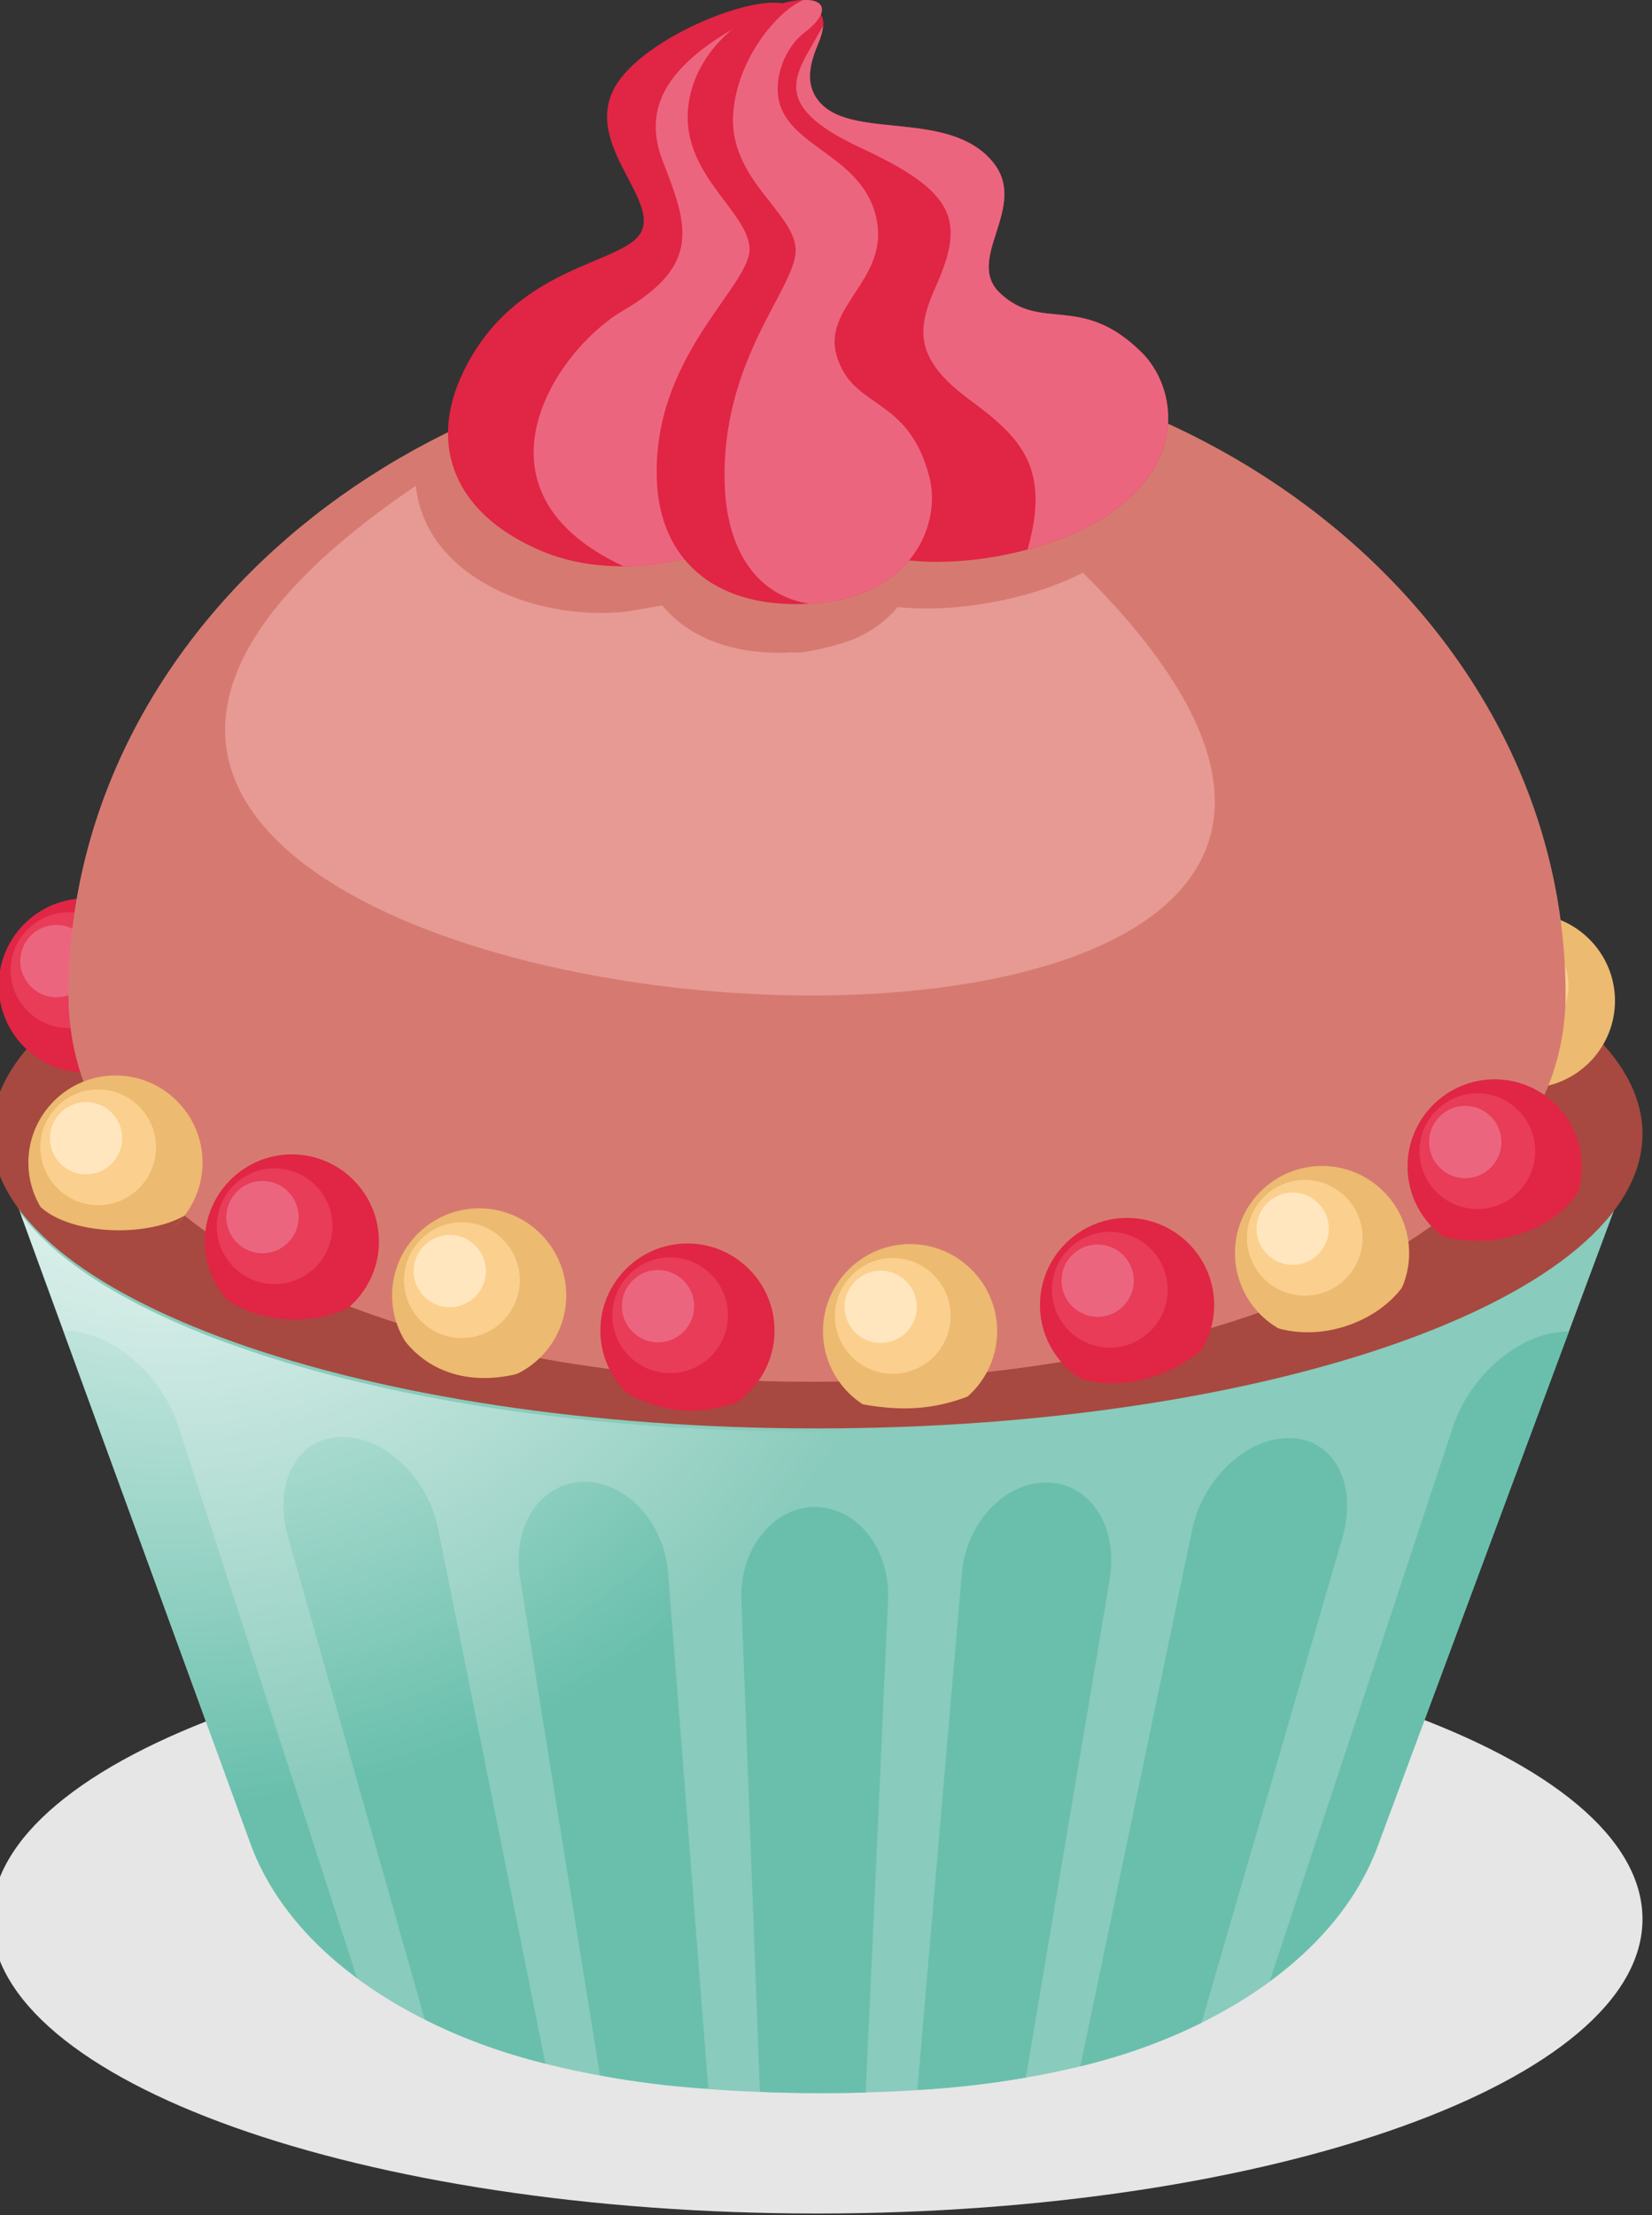 <?xml version="1.0" encoding="UTF-8" standalone="no"?>
<!-- Created with Inkscape (http://www.inkscape.org/) -->

<svg
   xmlns:dc="http://purl.org/dc/elements/1.1/"
   xmlns:cc="http://creativecommons.org/ns#"
   xmlns:rdf="http://www.w3.org/1999/02/22-rdf-syntax-ns#"
   xmlns:svg="http://www.w3.org/2000/svg"
   xmlns="http://www.w3.org/2000/svg"
   xmlns:xlink="http://www.w3.org/1999/xlink"
   xmlns:sodipodi="http://sodipodi.sourceforge.net/DTD/sodipodi-0.dtd"
   xmlns:inkscape="http://www.inkscape.org/namespaces/inkscape"
   width="132.31"
   height="177.298"
   viewBox="0 0 35.007 46.91"
   version="1.1"
   id="svg1161"
   inkscape:version="0.92.4 (5da689c313, 2019-01-14)"
   sodipodi:docname="5.svg">
  <rect x="0" y="0" width="35.007" height="46.91" fill="#333333" stroke="none"/>
  <defs
     id="defs1155">
    <clipPath
       id="SVGID_2_">
      <use
         height="100%"
         width="100%"
         y="0"
         x="0"
         style="overflow:visible"
         xlink:href="#SVGID_1_"
         overflow="visible"
         id="use15" />
    </clipPath>
    <clipPath
       id="SVGID_4_">
      <use
         height="100%"
         width="100%"
         y="0"
         x="0"
         style="overflow:visible"
         xlink:href="#SVGID_3_"
         overflow="visible"
         id="use91" />
    </clipPath>
    <clipPath
       id="SVGID_6_">
      <use
         height="100%"
         width="100%"
         y="0"
         x="0"
         style="overflow:visible"
         xlink:href="#SVGID_5_"
         overflow="visible"
         id="use193" />
    </clipPath>
    <clipPath
       id="SVGID_8_">
      <use
         height="100%"
         width="100%"
         y="0"
         x="0"
         style="overflow:visible"
         xlink:href="#SVGID_7_"
         overflow="visible"
         id="use251" />
    </clipPath>
    <clipPath
       id="SVGID_10_">
      <use
         height="100%"
         width="100%"
         y="0"
         x="0"
         style="overflow:visible"
         xlink:href="#SVGID_9_"
         overflow="visible"
         id="use335" />
    </clipPath>
    <clipPath
       id="SVGID_12_">
      <use
         height="100%"
         width="100%"
         y="0"
         x="0"
         style="overflow:visible"
         xlink:href="#SVGID_11_"
         overflow="visible"
         id="use453" />
    </clipPath>
    <clipPath
       id="SVGID_14_">
      <use
         height="100%"
         width="100%"
         y="0"
         x="0"
         style="overflow:visible"
         xlink:href="#SVGID_13_"
         overflow="visible"
         id="use597" />
    </clipPath>
    <clipPath
       id="SVGID_16_">
      <use
         height="100%"
         width="100%"
         y="0"
         x="0"
         style="overflow:visible"
         xlink:href="#SVGID_15_"
         overflow="visible"
         id="use679" />
    </clipPath>
    <clipPath
       id="SVGID_18_">
      <use
         height="100%"
         width="100%"
         y="0"
         x="0"
         style="overflow:visible"
         xlink:href="#SVGID_17_"
         overflow="visible"
         id="use785" />
    </clipPath>
    <clipPath
       id="SVGID_20_">
      <use
         height="100%"
         width="100%"
         y="0"
         x="0"
         style="overflow:visible"
         xlink:href="#SVGID_19_"
         overflow="visible"
         id="use837" />
    </clipPath>
    <clipPath
       id="SVGID_22_">
      <use
         height="100%"
         width="100%"
         y="0"
         x="0"
         style="overflow:visible"
         xlink:href="#SVGID_21_"
         overflow="visible"
         id="use915" />
    </clipPath>
    <clipPath
       id="SVGID_24_">
      <use
         height="100%"
         width="100%"
         y="0"
         x="0"
         style="overflow:visible"
         xlink:href="#SVGID_23_"
         overflow="visible"
         id="use1009" />
    </clipPath>
    <clipPath
       id="SVGID_26_">
      <use
         height="100%"
         width="100%"
         y="0"
         x="0"
         style="overflow:visible"
         xlink:href="#SVGID_25_"
         overflow="visible"
         id="use1129" />
    </clipPath>
    <clipPath
       id="SVGID_28_">
      <use
         height="100%"
         width="100%"
         y="0"
         x="0"
         style="overflow:visible"
         xlink:href="#SVGID_27_"
         overflow="visible"
         id="use1177" />
    </clipPath>
    <path
       inkscape:connector-curvature="0"
       id="SVGID_1_"
       d="m 85.61,63.771 c 0,0 9.11,-7.035 22.765,-12.285 6.524,-2.508 21.116,-6.162 22.188,-5.343 1.133,1.889 5.288,20.02 5.415,28.834 0.125,8.814 -5.667,28.584 -7.177,29.34 -1.511,0.754 -22.784,-5.016 -28.585,-8.31 C 94.676,92.859 89.593,88.308 85.611,83.54 85.61,80.015 85.61,63.771 85.61,63.771 Z" />
    <path
       inkscape:connector-curvature="0"
       id="SVGID_3_"
       d="m 66.218,63.771 c 0,0 -9.109,-7.035 -22.765,-12.285 -6.523,-2.508 -21.116,-6.162 -22.186,-5.343 -1.133,1.889 -5.288,20.021 -5.414,28.836 -0.127,8.812 5.666,28.582 7.176,29.338 1.511,0.754 22.782,-5.016 28.583,-8.31 5.54,-3.148 10.624,-7.699 14.605,-12.467 0.001,-3.525 0.001,-19.769 0.001,-19.769 z" />
    <path
       inkscape:connector-curvature="0"
       id="SVGID_5_"
       d="m 216.268,64.571 c 0,0 -9.109,-7.034 -22.765,-12.285 -6.523,-2.509 -21.116,-6.162 -22.187,-5.343 -1.133,1.889 -5.288,20.021 -5.414,28.835 -0.127,8.814 5.666,28.583 7.176,29.339 1.511,0.755 22.782,-5.014 28.583,-8.311 5.54,-3.147 10.624,-7.697 14.605,-12.465 0.002,-3.527 0.002,-19.77 0.002,-19.77 z" />
    <path
       inkscape:connector-curvature="0"
       id="SVGID_7_"
       d="m 235.66,64.57 c 0,0 9.11,-7.034 22.765,-12.285 6.524,-2.509 21.116,-6.162 22.188,-5.343 1.133,1.888 5.288,20.021 5.415,28.835 0.125,8.814 -5.667,28.583 -7.177,29.339 -1.511,0.755 -22.784,-5.014 -28.585,-8.311 -5.54,-3.148 -10.623,-7.697 -14.605,-12.466 C 235.66,80.814 235.66,64.57 235.66,64.57 Z" />
    <path
       inkscape:connector-curvature="0"
       id="SVGID_9_"
       d="m 365.769,66.058 c 0,0 -9.111,-7.032 -22.767,-12.284 -6.523,-2.508 -21.116,-6.161 -22.186,-5.343 -1.133,1.89 -5.289,20.021 -5.415,28.835 -0.126,8.814 5.667,28.583 7.178,29.338 1.51,0.757 22.782,-5.013 28.583,-8.31 5.54,-3.148 10.624,-7.696 14.606,-12.465 0.001,-3.526 0.001,-19.771 0.001,-19.771 z" />
    <path
       inkscape:connector-curvature="0"
       id="SVGID_11_"
       d="m 385.16,66.058 c 0,0 9.111,-7.034 22.766,-12.284 6.524,-2.508 21.116,-6.161 22.187,-5.343 1.133,1.89 5.288,20.021 5.416,28.835 0.125,8.814 -5.667,28.583 -7.178,29.338 -1.511,0.757 -22.782,-5.014 -28.585,-8.31 -5.54,-3.148 -10.623,-7.696 -14.605,-12.465 -10e-4,-3.526 -10e-4,-19.771 -10e-4,-19.771 z" />
    <path
       inkscape:connector-curvature="0"
       id="SVGID_13_"
       d="m 515.153,66.489 c 0,0 -9.11,-7.035 -22.766,-12.286 -6.523,-2.509 -21.116,-6.162 -22.186,-5.343 -1.133,1.89 -5.289,20.021 -5.415,28.834 -0.125,8.814 5.667,28.583 7.178,29.339 1.51,0.754 22.782,-5.014 28.583,-8.311 5.539,-3.147 10.624,-7.697 14.606,-12.465 0,-3.525 0,-19.768 0,-19.768 z" />
    <path
       inkscape:connector-curvature="0"
       id="SVGID_15_"
       d="m 534.544,66.489 c 0,0 9.112,-7.035 22.766,-12.286 6.525,-2.509 21.116,-6.162 22.188,-5.343 1.133,1.888 5.287,20.021 5.415,28.834 0.125,8.814 -5.667,28.583 -7.178,29.339 -1.51,0.754 -22.782,-5.015 -28.584,-8.311 -5.54,-3.147 -10.622,-7.697 -14.606,-12.465 -10e-4,-3.525 -10e-4,-19.768 -10e-4,-19.768 z" />
    <path
       inkscape:connector-curvature="0"
       id="SVGID_17_"
       d="m 666.023,66.498 c 0,0 -9.111,-7.035 -22.766,-12.285 -6.523,-2.509 -21.116,-6.162 -22.186,-5.343 -1.133,1.888 -5.289,20.02 -5.415,28.834 -0.126,8.814 5.667,28.583 7.178,29.338 1.511,0.755 22.782,-5.014 28.583,-8.31 5.539,-3.148 10.624,-7.698 14.606,-12.465 0,-3.527 0,-19.769 0,-19.769 z" />
    <path
       inkscape:connector-curvature="0"
       id="SVGID_19_"
       d="m 685.413,66.497 c 0,0 9.111,-7.034 22.766,-12.284 6.525,-2.509 21.116,-6.162 22.188,-5.343 1.133,1.888 5.287,20.02 5.415,28.834 0.125,8.814 -5.667,28.583 -7.178,29.338 -1.51,0.755 -22.782,-5.014 -28.584,-8.31 -5.54,-3.149 -10.623,-7.698 -14.606,-12.465 -10e-4,-3.527 -10e-4,-19.77 -10e-4,-19.77 z" />
    <path
       inkscape:connector-curvature="0"
       id="SVGID_21_"
       d="m 814.768,66.498 c 0,0 -9.109,-7.035 -22.765,-12.286 -6.523,-2.509 -21.116,-6.161 -22.186,-5.343 -1.133,1.888 -5.288,20.021 -5.414,28.835 -0.127,8.814 5.666,28.583 7.176,29.339 1.511,0.756 22.782,-5.014 28.583,-8.31 5.54,-3.148 10.624,-7.697 14.605,-12.466 10e-4,-3.526 10e-4,-19.769 10e-4,-19.769 z" />
    <path
       inkscape:connector-curvature="0"
       id="SVGID_23_"
       d="m 834.16,66.498 c 0,0 9.11,-7.035 22.765,-12.285 6.524,-2.509 21.116,-6.162 22.188,-5.343 1.133,1.889 5.288,20.021 5.415,28.835 0.125,8.814 -5.667,28.584 -7.177,29.339 -1.511,0.756 -22.784,-5.015 -28.585,-8.31 -5.54,-3.148 -10.622,-7.697 -14.605,-12.466 -10e-4,-3.527 -10e-4,-19.77 -10e-4,-19.77 z" />
    <path
       inkscape:connector-curvature="0"
       id="SVGID_25_"
       d="m 984.75,66.772 c 0,0 9.11,-7.035 22.765,-12.285 6.524,-2.509 21.116,-6.161 22.187,-5.343 1.133,1.889 5.288,20.021 5.414,28.835 0.126,8.814 -5.666,28.584 -7.177,29.34 -1.511,0.755 -22.782,-5.015 -28.583,-8.311 -5.54,-3.148 -10.624,-7.697 -14.606,-12.466 0,-3.527 0,-19.77 0,-19.77 z" />
    <path
       inkscape:connector-curvature="0"
       id="SVGID_27_"
       d="m 965.359,66.772 c 0,0 -9.11,-7.034 -22.765,-12.285 -6.524,-2.509 -21.116,-6.162 -22.187,-5.343 -1.133,1.889 -5.289,20.021 -5.415,28.835 -0.126,8.814 5.667,28.583 7.178,29.339 1.511,0.755 22.782,-5.015 28.583,-8.311 5.54,-3.148 10.624,-7.697 14.606,-12.466 0,-3.526 0,-19.769 0,-19.769 z" />
    <radialGradient
       id="SVGID_1_-2"
       cx="37.399"
       cy="73.437"
       r="49.383"
       gradientUnits="userSpaceOnUse">
      <stop
         offset="0"
         style="stop-color:#FFFFFF"
         id="stop52" />
      <stop
         offset="0.939"
         style="stop-color:#FFFFFF;stop-opacity:0"
         id="stop54" />
    </radialGradient>
    <radialGradient
       id="SVGID_2_-2"
       cx="188.762"
       cy="73.265"
       r="49.383"
       gradientUnits="userSpaceOnUse">
      <stop
         offset="0"
         style="stop-color:#FFFFFF"
         id="stop219" />
      <stop
         offset="0.939"
         style="stop-color:#FFFFFF;stop-opacity:0"
         id="stop221" />
    </radialGradient>
    <radialGradient
       id="SVGID_3_-7"
       cx="338.281"
       cy="72.995"
       r="49.383"
       gradientUnits="userSpaceOnUse">
      <stop
         offset="0"
         style="stop-color:#FFFFFF"
         id="stop288" />
      <stop
         offset="0.939"
         style="stop-color:#FFFFFF;stop-opacity:0"
         id="stop290" />
    </radialGradient>
    <radialGradient
       id="SVGID_4_-1"
       cx="486.776"
       cy="72.003"
       r="49.383"
       gradientUnits="userSpaceOnUse">
      <stop
         offset="0"
         style="stop-color:#FFFFFF"
         id="stop341" />
      <stop
         offset="0.939"
         style="stop-color:#FFFFFF;stop-opacity:0"
         id="stop343" />
    </radialGradient>
    <radialGradient
       id="SVGID_5_-9"
       cx="637.455"
       cy="70.776"
       r="49.383"
       gradientUnits="userSpaceOnUse">
      <stop
         offset="0"
         style="stop-color:#FFFFFF"
         id="stop544" />
      <stop
         offset="0.939"
         style="stop-color:#FFFFFF;stop-opacity:0"
         id="stop546" />
    </radialGradient>
    <radialGradient
       id="SVGID_6_-4"
       cx="790.322"
       cy="73.071"
       r="49.383"
       gradientUnits="userSpaceOnUse">
      <stop
         offset="0"
         style="stop-color:#FFFFFF"
         id="stop753" />
      <stop
         offset="0.939"
         style="stop-color:#FFFFFF;stop-opacity:0"
         id="stop755" />
    </radialGradient>
    <radialGradient
       id="SVGID_7_-1"
       cx="937.163"
       cy="72.383"
       r="49.383"
       gradientUnits="userSpaceOnUse">
      <stop
         offset="0"
         style="stop-color:#FFFFFF"
         id="stop916" />
      <stop
         offset="0.939"
         style="stop-color:#FFFFFF;stop-opacity:0"
         id="stop918" />
    </radialGradient>
    <radialGradient
       id="SVGID_8_-1"
       cx="1087.802"
       cy="72.31"
       r="49.384"
       gradientUnits="userSpaceOnUse">
      <stop
         offset="0"
         style="stop-color:#FFFFFF"
         id="stop947" />
      <stop
         offset="0.939"
         style="stop-color:#FFFFFF;stop-opacity:0"
         id="stop949" />
    </radialGradient>
  </defs>
  <sodipodi:namedview
     id="base"
     pagecolor="#ffffff"
     bordercolor="#666666"
     borderopacity="1.0"
     inkscape:pageopacity="0.0"
     inkscape:pageshadow="2"
     inkscape:zoom="0.7"
     inkscape:cx="622.74151"
     inkscape:cy="22.119988"
     inkscape:document-units="mm"
     inkscape:current-layer="layer1"
     showgrid="false"
     units="px"
     inkscape:window-width="1920"
     inkscape:window-height="1017"
     inkscape:window-x="-8"
     inkscape:window-y="-8"
     inkscape:window-maximized="1"
     fit-margin-top="0"
     fit-margin-left="0"
     fit-margin-right="0"
     fit-margin-bottom="0" />
  <g
     inkscape:label="Layer 1"
     inkscape:groupmode="layer"
     id="layer1"
     transform="translate(-12.918,-245.993)">
    <g
       transform="matrix(0.397,0,0,0.397,-3.594,240.741)"
       id="g1288" />
    <g
       transform="matrix(0.397,0,0,0.397,-3.594,240.741)"
       id="g1290" />
    <g
       transform="matrix(0.397,0,0,0.397,-3.594,240.741)"
       id="g1292" />
    <g
       transform="matrix(0.397,0,0,0.397,-3.594,240.741)"
       id="g1294" />
    <g
       transform="matrix(0.397,0,0,0.397,-3.594,240.741)"
       id="g1296" />
    <g
       transform="matrix(0.397,0,0,0.397,-3.594,240.741)"
       id="g1298" />
    <g
       transform="matrix(0.365,0,0,0.365,-1.091,244.552)"
       id="Слой_9" />
    <g
       transform="matrix(0.361,0,0,0.361,-1.169,243.622)"
       id="g1385" />
    <g
       transform="matrix(0.361,0,0,0.361,-1.169,243.622)"
       id="g1387" />
    <g
       transform="matrix(0.361,0,0,0.361,-1.169,243.622)"
       id="g1389" />
    <g
       transform="matrix(0.361,0,0,0.361,-1.169,243.622)"
       id="g1391" />
    <g
       transform="matrix(0.361,0,0,0.361,-1.169,243.622)"
       id="g1393" />
    <g
       transform="matrix(0.361,0,0,0.361,-1.169,243.622)"
       id="g1395" />
    <g
       transform="matrix(0.368,0,0,0.368,-274.289,240.282)"
       id="g874">
      <path
         style="clip-rule:evenodd;fill:#e6e6e6;fill-rule:evenodd"
         inkscape:connector-curvature="0"
         d="m 827.501,142.904 c 26.18,0 47.533,-7.611 47.533,-16.944 0,-9.333 -21.352,-16.944 -47.533,-16.944 -26.181,0 -47.533,7.611 -47.533,16.944 0,9.333 21.352,16.944 47.533,16.944 z"
         id="path729" />
      <g
         id="g749">
        <path
           style="clip-rule:evenodd;fill:#89cbbc;fill-rule:evenodd"
           inkscape:connector-curvature="0"
           d="m 859.766,121.813 c -1.873,5.02 -6.634,8.837 -12.473,11.159 -5.608,2.231 -12.557,3.04 -20.031,3.002 -7.473,-0.038 -14.421,-0.917 -20.021,-3.179 -5.818,-2.35 -10.533,-6.169 -12.359,-11.165 -2.481,-6.808 -4.969,-13.618 -7.453,-20.419 -2.487,-6.809 -4.981,-13.616 -7.463,-20.43 15.838,0 31.685,0 47.523,0 15.838,0 31.695,0 47.542,0 -2.548,6.844 -5.1,13.68 -7.643,20.52 -2.54,6.835 -5.084,13.674 -7.622,20.512 z"
           id="path731" />
        <g
           id="g747">
          <path
             style="clip-rule:evenodd;fill:#69bfac;fill-rule:evenodd"
             inkscape:connector-curvature="0"
             d="m 827.396,102.247 v 0 c 2.443,0.012 4.327,2.433 4.192,5.37 -0.217,4.723 -0.423,9.448 -0.637,14.166 -0.214,4.719 -0.428,9.437 -0.647,14.156 -1.008,0.035 -2.015,0.041 -3.042,0.035 -1.027,-0.006 -2.044,-0.018 -3.051,-0.071 -0.171,-4.719 -0.361,-9.437 -0.533,-14.155 -0.171,-4.706 -0.357,-9.431 -0.532,-14.149 -0.109,-2.942 1.816,-5.352 4.25,-5.352 z"
             id="path733" />
          <path
             style="clip-rule:evenodd;fill:#69bfac;fill-rule:evenodd"
             inkscape:connector-curvature="0"
             d="m 840.791,100.838 v 0 c 2.471,0.071 4.065,2.569 3.565,5.553 -0.802,4.788 -1.605,9.573 -2.415,14.356 -0.807,4.772 -1.607,9.555 -2.415,14.333 -1.987,0.35 -4.078,0.598 -6.246,0.717 0.428,-4.949 0.851,-9.899 1.274,-14.848 0.423,-4.949 0.861,-9.904 1.284,-14.854 0.252,-2.954 2.481,-5.316 4.953,-5.257 z"
             id="path735" />
          <path
             style="clip-rule:evenodd;fill:#69bfac;fill-rule:evenodd"
             inkscape:connector-curvature="0"
             d="m 854.813,98.28 v 0 c 2.519,0.107 3.827,2.71 2.928,5.778 -1.364,4.652 -2.695,9.296 -4.05,13.941 -1.354,4.643 -2.709,9.283 -4.05,13.93 -2.129,1.06 -4.468,1.901 -6.978,2.504 1.074,-5.145 2.153,-10.282 3.223,-15.428 1.069,-5.143 2.145,-10.276 3.213,-15.428 0.625,-3.01 3.204,-5.392 5.714,-5.297 z"
             id="path737" />
          <path
             style="clip-rule:evenodd;fill:#69bfac;fill-rule:evenodd"
             inkscape:connector-curvature="0"
             d="m 853.568,129.539 c 1.749,-5.317 3.523,-10.625 5.276,-15.937 1.754,-5.314 3.508,-10.627 5.267,-15.943 1.026,-3.102 4.031,-5.571 6.683,-5.505 -1.835,4.943 -3.679,9.886 -5.514,14.83 -1.835,4.943 -3.679,9.886 -5.514,14.829 -1.122,3.013 -3.346,5.642 -6.198,7.726 z"
             id="path739" />
          <path
             style="clip-rule:evenodd;fill:#69bfac;fill-rule:evenodd"
             inkscape:connector-curvature="0"
             d="m 784.103,92.106 c 2.633,-0.065 5.611,2.397 6.617,5.488 1.723,5.297 3.427,10.578 5.143,15.872 1.715,5.291 3.432,10.591 5.143,15.872 -2.842,-2.09 -5.019,-4.713 -6.122,-7.708 -1.797,-4.925 -3.594,-9.846 -5.39,-14.765 -1.797,-4.92 -3.594,-9.84 -5.391,-14.759 z"
             id="path741" />
          <path
             style="clip-rule:evenodd;fill:#69bfac;fill-rule:evenodd"
             inkscape:connector-curvature="0"
             d="m 800.017,98.221 v 0 c 2.519,-0.095 5.063,2.292 5.666,5.293 1.032,5.133 2.058,10.26 3.09,15.386 1.031,5.128 2.063,10.254 3.09,15.38 -2.5,-0.615 -4.848,-1.474 -6.949,-2.539 -1.312,-4.624 -2.625,-9.253 -3.936,-13.877 -1.313,-4.629 -2.625,-9.253 -3.936,-13.883 -0.866,-3.06 0.456,-5.659 2.975,-5.76 z"
             id="path743" />
          <path
             style="clip-rule:evenodd;fill:#69bfac;fill-rule:evenodd"
             inkscape:connector-curvature="0"
             d="m 814.02,100.796 v 0 c 2.481,-0.047 4.675,2.309 4.906,5.257 0.387,4.949 0.774,9.898 1.16,14.848 0.384,4.931 0.761,9.875 1.151,14.824 -2.158,-0.124 -4.259,-0.391 -6.236,-0.77 -0.77,-4.771 -1.531,-9.537 -2.3,-14.309 -0.77,-4.772 -1.534,-9.543 -2.301,-14.315 -0.48,-2.976 1.158,-5.463 3.62,-5.535 z"
             id="path745" />
        </g>
      </g>
      <path
         style="clip-rule:evenodd;fill:#a74940;fill-rule:evenodd"
         inkscape:connector-curvature="0"
         d="m 827.501,97.724 c 26.18,0 47.533,-7.611 47.533,-16.944 0,-9.333 -21.352,-16.944 -47.533,-16.944 -26.181,0 -47.533,7.611 -47.533,16.944 0,9.333 21.352,16.944 47.533,16.944 z"
         id="path751" />
      <radialGradient
         id="radialGradient2311"
         cx="790.322"
         cy="73.071"
         r="49.383"
         gradientUnits="userSpaceOnUse">
        <stop
           offset="0"
           style="stop-color:#FFFFFF"
           id="stop2307" />
        <stop
           offset="0.939"
           style="stop-color:#FFFFFF;stop-opacity:0"
           id="stop2309" />
      </radialGradient>
      <path
         style="clip-rule:evenodd;fill:url(#SVGID_6_-4);fill-rule:evenodd"
         inkscape:connector-curvature="0"
         d="m 835.635,97.674 c -6.639,11.298 -22.131,19.932 -41.238,22.634 -2.298,-6.302 -4.6,-12.606 -6.901,-18.902 -1.957,-5.359 -3.919,-10.716 -5.875,-16.076 5.391,7.247 23.917,12.589 45.945,12.589 2.751,0 5.446,-0.085 8.069,-0.245 z"
         id="path758" />
      <g
         id="g766">
        <path
           style="clip-rule:evenodd;fill:#e12544;fill-rule:evenodd"
           inkscape:connector-curvature="0"
           d="m 785.396,77.247 c 2.762,0 5.015,-2.253 5.015,-5.015 0,-2.762 -2.253,-5.014 -5.015,-5.014 -2.762,0 -5.015,2.252 -5.015,5.014 0,2.762 2.253,5.015 5.015,5.015 z"
           id="path760" />
        <path
           style="clip-rule:evenodd;fill:#e83c59;fill-rule:evenodd"
           inkscape:connector-curvature="0"
           d="m 784.4,74.686 c 1.836,0 3.333,-1.498 3.333,-3.333 0,-1.836 -1.497,-3.333 -3.333,-3.333 -1.836,0 -3.334,1.497 -3.334,3.333 10e-4,1.835 1.498,3.333 3.334,3.333 z"
           id="path762" />
        <path
           style="clip-rule:evenodd;fill:#ec657e;fill-rule:evenodd"
           inkscape:connector-curvature="0"
           d="m 783.703,72.91 c 1.147,0 2.082,-0.935 2.082,-2.081 0,-1.147 -0.935,-2.082 -2.082,-2.082 -1.146,0 -2.081,0.935 -2.081,2.082 -10e-4,1.146 0.934,2.081 2.081,2.081 z"
           id="path764" />
      </g>
      <g
         id="g774">
        <path
           style="clip-rule:evenodd;fill:#ecba70;fill-rule:evenodd"
           inkscape:connector-curvature="0"
           d="m 868.435,78.131 c 2.762,0 5.015,-2.253 5.015,-5.015 0,-2.762 -2.253,-5.014 -5.015,-5.014 -2.762,0 -5.015,2.253 -5.015,5.014 0,2.762 2.253,5.015 5.015,5.015 z"
           id="path768" />
        <path
           style="clip-rule:evenodd;fill:#fbcf8d;fill-rule:evenodd"
           inkscape:connector-curvature="0"
           d="m 867.44,75.57 c 1.836,0 3.333,-1.498 3.333,-3.333 0,-1.836 -1.497,-3.333 -3.333,-3.333 -1.836,0 -3.334,1.498 -3.334,3.333 0,1.835 1.498,3.333 3.334,3.333 z"
           id="path770" />
        <path
           style="clip-rule:evenodd;fill:#ffe6be;fill-rule:evenodd"
           inkscape:connector-curvature="0"
           d="m 866.742,73.794 c 1.146,0 2.082,-0.935 2.082,-2.081 0,-1.147 -0.935,-2.082 -2.082,-2.082 -1.146,0 -2.082,0.935 -2.082,2.082 0,1.146 0.935,2.081 2.082,2.081 z"
           id="path772" />
      </g>
      <path
         style="clip-rule:evenodd;fill:#d67a71;fill-rule:evenodd"
         inkscape:connector-curvature="0"
         d="m 827.501,35.565 c 23.805,0 43.104,16.656 43.104,37.202 0,29.346 -86.207,30.042 -86.207,0 0,-20.547 19.298,-37.202 43.103,-37.202 z"
         id="path776" />
      <g
         id="g790">
        <path
           style="clip-rule:evenodd;fill:#e12544;fill-rule:evenodd"
           inkscape:connector-curvature="0"
           d="m 843.763,45.458 c 5.283,-3.191 4.377,-7.727 2.445,-9.645 -3.486,-3.462 -5.78,-1.152 -8.174,-3.432 -2.071,-1.972 1.703,-4.97 -0.41,-7.54 -2.474,-3.011 -7.95,-1.294 -9.902,-3.366 -0.932,-0.989 -0.685,-2.173 -0.157,-3.435 0.894,-2.142 -0.354,-2.58 -2.285,-0.506 -3.386,3.639 1.282,25.865 2.743,28.035 2.313,3.435 11.15,2.661 15.74,-0.111 z"
           id="path778" />
        <path
           style="clip-rule:evenodd;fill:#e12544;fill-rule:evenodd"
           inkscape:connector-curvature="0"
           d="m 811.521,47.18 c 5.772,2.502 13.482,-0.544 14.049,-3.189 2.342,-10.928 -2.495,-22.735 -2.354,-23.298 0.329,-1.313 1.683,-2.576 3.078,-2.855 2.368,-0.475 2.038,-1.736 -0.86,-2.14 -2.201,-0.307 -7.842,2.085 -9.468,4.656 -2.041,3.227 2.256,6.414 1.458,8.409 -0.816,2.043 -7.526,1.824 -10.473,8.556 -1.666,3.808 -0.445,7.687 4.57,9.861 z"
           id="path780" />
        <path
           style="clip-rule:evenodd;fill:#ec657e;fill-rule:evenodd"
           inkscape:connector-curvature="0"
           d="m 816.371,48.111 c 4.521,-0.022 8.783,-2.179 9.199,-4.119 2.342,-10.928 -2.495,-22.735 -2.354,-23.298 0.329,-1.313 -0.158,-3.036 1.237,-3.316 2.367,-0.475 4.085,-1.191 1.187,-1.594 -0.058,-0.008 -0.119,-0.015 -0.182,-0.019 -5.843,2.629 -8.283,5.343 -6.843,9.024 1.44,3.681 2.25,5.967 -2.289,8.608 -3.856,2.243 -9.353,10.362 0.045,14.714 z"
           id="path782" />
        <path
           style="clip-rule:evenodd;fill:#e12544;fill-rule:evenodd"
           inkscape:connector-curvature="0"
           d="m 826.805,50.276 c 6.277,-0.236 7.852,-4.677 7.166,-7.309 -1.238,-4.752 -4.446,-3.833 -5.348,-7.011 -0.78,-2.749 2.853,-4.286 2.349,-7.581 -0.591,-3.86 -5.041,-4.282 -5.665,-7.061 -0.298,-1.327 0.341,-3.052 1.46,-3.908 1.899,-1.452 1.037,-2.447 -1.731,-1.56 -2.102,0.674 -4.666,2.863 -4.958,5.887 -0.367,3.795 3.348,5.866 3.536,8.012 0.192,2.197 -5.731,6.254 -5.327,13.605 0.228,4.158 3.065,7.132 8.518,6.926 z"
           id="path784" />
        <path
           style="clip-rule:evenodd;fill:#ec657e;fill-rule:evenodd"
           inkscape:connector-curvature="0"
           d="m 827.059,50.265 c 6.065,-0.346 7.589,-4.701 6.912,-7.297 -1.238,-4.752 -4.446,-3.833 -5.348,-7.011 -0.78,-2.749 2.853,-4.286 2.349,-7.581 -0.591,-3.86 -5.041,-4.282 -5.665,-7.061 -0.298,-1.327 0.341,-3.052 1.46,-3.908 1.429,-1.092 1.294,-1.927 -0.039,-1.894 l -0.02,0.008 c -1.588,0.689 -3.797,3.453 -4.031,6.479 -0.294,3.797 3.459,5.682 3.59,7.826 0.134,2.194 -4.349,6.295 -4.079,13.642 0.132,3.607 1.753,6.309 4.871,6.797 z"
           id="path786" />
        <path
           style="clip-rule:evenodd;fill:#ec657e;fill-rule:evenodd"
           inkscape:connector-curvature="0"
           d="m 843.763,45.458 c 5.282,-3.19 4.377,-7.727 2.445,-9.645 -3.486,-3.462 -5.78,-1.152 -8.174,-3.432 -2.071,-1.972 1.703,-4.97 -0.41,-7.54 -2.474,-3.011 -7.95,-1.294 -9.903,-3.366 -0.932,-0.989 -0.684,-2.173 -0.157,-3.435 0.118,-0.283 0.27,-0.674 0.284,-1.033 l -0.197,0.339 c -1.293,2.405 -3.088,4.148 2.369,6.683 5.457,2.535 6.024,4.15 4.327,7.963 -1.073,2.412 -1.326,4.13 1.932,6.526 2.983,2.195 4.682,3.93 3.342,8.63 1.537,-0.411 2.976,-0.986 4.142,-1.69 z"
           id="path788" />
      </g>
      <g
         id="g798">
        <path
           style="clip-rule:evenodd;fill:#e12544;fill-rule:evenodd"
           inkscape:connector-curvature="0"
           d="m 797.261,91.981 c 2.762,0 5.015,-2.253 5.015,-5.015 0,-2.762 -2.253,-5.014 -5.015,-5.014 -2.762,0 -5.015,2.253 -5.015,5.014 10e-4,2.762 2.254,5.015 5.015,5.015 z"
           id="path792" />
        <path
           style="clip-rule:evenodd;fill:#e83c59;fill-rule:evenodd"
           inkscape:connector-curvature="0"
           d="m 796.266,89.42 c 1.836,0 3.333,-1.498 3.333,-3.333 0,-1.836 -1.497,-3.333 -3.333,-3.333 -1.836,0 -3.333,1.497 -3.333,3.333 0,1.835 1.497,3.333 3.333,3.333 z"
           id="path794" />
        <path
           style="clip-rule:evenodd;fill:#ec657e;fill-rule:evenodd"
           inkscape:connector-curvature="0"
           d="m 795.568,87.644 c 1.147,0 2.082,-0.935 2.082,-2.081 0,-1.147 -0.935,-2.082 -2.082,-2.082 -1.146,0 -2.082,0.935 -2.082,2.082 10e-4,1.146 0.936,2.081 2.082,2.081 z"
           id="path796" />
      </g>
      <g
         id="g806">
        <path
           style="clip-rule:evenodd;fill:#ecba70;fill-rule:evenodd"
           inkscape:connector-curvature="0"
           d="m 787.103,87.439 c 2.762,0 5.014,-2.253 5.014,-5.014 0,-2.762 -2.253,-5.014 -5.014,-5.014 -2.762,0 -5.015,2.252 -5.015,5.014 0,2.761 2.253,5.014 5.015,5.014 z"
           id="path800" />
        <path
           style="clip-rule:evenodd;fill:#fbcf8d;fill-rule:evenodd"
           inkscape:connector-curvature="0"
           d="m 786.107,84.878 c 1.836,0 3.333,-1.497 3.333,-3.333 0,-1.836 -1.497,-3.333 -3.333,-3.333 -1.836,0 -3.333,1.498 -3.333,3.333 0,1.836 1.497,3.333 3.333,3.333 z"
           id="path802" />
        <path
           style="clip-rule:evenodd;fill:#ffe6be;fill-rule:evenodd"
           inkscape:connector-curvature="0"
           d="m 785.41,83.103 c 1.147,0 2.082,-0.935 2.082,-2.082 0,-1.146 -0.935,-2.081 -2.082,-2.081 -1.146,0 -2.082,0.935 -2.082,2.081 0,1.147 0.935,2.082 2.082,2.082 z"
           id="path804" />
      </g>
      <path
         style="clip-rule:evenodd;fill:#a74940;fill-rule:evenodd"
         inkscape:connector-curvature="0"
         d="m 791.08,85.48 c -0.728,0.867 -2.008,2.198 -4.15,2.126 -1.831,-0.02 -3.871,-0.991 -4.144,-2.628 1.743,1.595 6.024,1.779 8.294,0.502 z"
         id="path808" />
      <g
         id="g816">
        <path
           style="clip-rule:evenodd;fill:#ecba70;fill-rule:evenodd"
           inkscape:connector-curvature="0"
           d="m 808.046,95.086 c 2.762,0 5.014,-2.253 5.014,-5.015 0,-2.762 -2.253,-5.014 -5.014,-5.014 -2.762,0 -5.015,2.252 -5.015,5.014 0.001,2.762 2.253,5.015 5.015,5.015 z"
           id="path810" />
        <path
           style="clip-rule:evenodd;fill:#fbcf8d;fill-rule:evenodd"
           inkscape:connector-curvature="0"
           d="m 807.051,92.524 c 1.836,0 3.333,-1.497 3.333,-3.333 0,-1.836 -1.497,-3.333 -3.333,-3.333 -1.836,0 -3.333,1.497 -3.333,3.333 -10e-4,1.836 1.497,3.333 3.333,3.333 z"
           id="path812" />
        <path
           style="clip-rule:evenodd;fill:#ffe6be;fill-rule:evenodd"
           inkscape:connector-curvature="0"
           d="m 806.353,90.749 c 1.146,0 2.081,-0.935 2.081,-2.082 0,-1.146 -0.935,-2.081 -2.081,-2.081 -1.146,0 -2.082,0.935 -2.082,2.081 0,1.147 0.936,2.082 2.082,2.082 z"
           id="path814" />
      </g>
      <g
         id="g824">
        <path
           style="clip-rule:evenodd;fill:#e12544;fill-rule:evenodd"
           inkscape:connector-curvature="0"
           d="m 820.039,97.107 c 2.762,0 5.015,-2.252 5.015,-5.014 0,-2.762 -2.253,-5.014 -5.015,-5.014 -2.762,0 -5.014,2.252 -5.014,5.014 0,2.762 2.252,5.014 5.014,5.014 z"
           id="path818" />
        <path
           style="clip-rule:evenodd;fill:#e83c59;fill-rule:evenodd"
           inkscape:connector-curvature="0"
           d="m 819.043,94.546 c 1.836,0 3.333,-1.497 3.333,-3.333 0,-1.836 -1.497,-3.333 -3.333,-3.333 -1.836,0 -3.333,1.498 -3.333,3.333 0,1.836 1.497,3.333 3.333,3.333 z"
           id="path820" />
        <path
           style="clip-rule:evenodd;fill:#ec657e;fill-rule:evenodd"
           inkscape:connector-curvature="0"
           d="m 818.346,92.77 c 1.146,0 2.081,-0.935 2.081,-2.082 0,-1.146 -0.935,-2.081 -2.081,-2.081 -1.147,0 -2.082,0.935 -2.082,2.081 0,1.147 0.935,2.082 2.082,2.082 z"
           id="path822" />
      </g>
      <g
         id="g832">
        <path
           style="clip-rule:evenodd;fill:#ecba70;fill-rule:evenodd"
           inkscape:connector-curvature="0"
           d="m 832.858,97.144 c 2.762,0 5.015,-2.253 5.015,-5.015 0,-2.762 -2.253,-5.014 -5.015,-5.014 -2.762,0 -5.015,2.252 -5.015,5.014 0,2.762 2.253,5.015 5.015,5.015 z"
           id="path826" />
        <path
           style="clip-rule:evenodd;fill:#fbcf8d;fill-rule:evenodd"
           inkscape:connector-curvature="0"
           d="m 831.863,94.583 c 1.836,0 3.333,-1.498 3.333,-3.333 0,-1.836 -1.497,-3.333 -3.333,-3.333 -1.836,0 -3.334,1.497 -3.334,3.333 0,1.835 1.498,3.333 3.334,3.333 z"
           id="path828" />
        <path
           style="clip-rule:evenodd;fill:#ffe6be;fill-rule:evenodd"
           inkscape:connector-curvature="0"
           d="m 831.165,92.807 c 1.146,0 2.082,-0.935 2.082,-2.081 0,-1.147 -0.935,-2.082 -2.082,-2.082 -1.147,0 -2.082,0.935 -2.082,2.082 10e-4,1.146 0.935,2.081 2.082,2.081 z"
           id="path830" />
      </g>
      <g
         id="g840">
        <path
           style="clip-rule:evenodd;fill:#e12544;fill-rule:evenodd"
           inkscape:connector-curvature="0"
           d="m 845.354,95.638 c 2.762,0 5.015,-2.253 5.015,-5.015 0,-2.762 -2.253,-5.014 -5.015,-5.014 -2.762,0 -5.015,2.252 -5.015,5.014 0,2.762 2.253,5.015 5.015,5.015 z"
           id="path834" />
        <path
           style="clip-rule:evenodd;fill:#e83c59;fill-rule:evenodd"
           inkscape:connector-curvature="0"
           d="m 844.359,93.077 c 1.836,0 3.333,-1.498 3.333,-3.333 0,-1.836 -1.497,-3.333 -3.333,-3.333 -1.836,0 -3.333,1.497 -3.333,3.333 -10e-4,1.835 1.497,3.333 3.333,3.333 z"
           id="path836" />
        <path
           style="clip-rule:evenodd;fill:#ec657e;fill-rule:evenodd"
           inkscape:connector-curvature="0"
           d="m 843.661,91.301 c 1.146,0 2.081,-0.935 2.081,-2.082 0,-1.146 -0.935,-2.081 -2.081,-2.081 -1.146,0 -2.082,0.935 -2.082,2.081 0.001,1.147 0.936,2.082 2.082,2.082 z"
           id="path838" />
      </g>
      <g
         id="g848">
        <path
           style="clip-rule:evenodd;fill:#ecba70;fill-rule:evenodd"
           inkscape:connector-curvature="0"
           d="m 856.582,92.648 c 2.762,0 5.015,-2.253 5.015,-5.015 0,-2.762 -2.253,-5.014 -5.015,-5.014 -2.762,0 -5.015,2.252 -5.015,5.014 10e-4,2.762 2.253,5.015 5.015,5.015 z"
           id="path842" />
        <path
           style="clip-rule:evenodd;fill:#fbcf8d;fill-rule:evenodd"
           inkscape:connector-curvature="0"
           d="m 855.587,90.087 c 1.836,0 3.333,-1.498 3.333,-3.333 0,-1.836 -1.497,-3.333 -3.333,-3.333 -1.836,0 -3.333,1.497 -3.333,3.333 0,1.835 1.497,3.333 3.333,3.333 z"
           id="path844" />
        <path
           style="clip-rule:evenodd;fill:#ffe6be;fill-rule:evenodd"
           inkscape:connector-curvature="0"
           d="m 854.889,88.311 c 1.147,0 2.082,-0.935 2.082,-2.081 0,-1.147 -0.935,-2.082 -2.082,-2.082 -1.146,0 -2.082,0.935 -2.082,2.082 10e-4,1.145 0.936,2.081 2.082,2.081 z"
           id="path846" />
      </g>
      <g
         id="g856">
        <path
           style="clip-rule:evenodd;fill:#e12544;fill-rule:evenodd"
           inkscape:connector-curvature="0"
           d="m 866.519,87.661 c 2.762,0 5.015,-2.252 5.015,-5.015 0,-2.762 -2.253,-5.014 -5.015,-5.014 -2.762,0 -5.015,2.252 -5.015,5.014 10e-4,2.763 2.253,5.015 5.015,5.015 z"
           id="path850" />
        <path
           style="clip-rule:evenodd;fill:#e83c59;fill-rule:evenodd"
           inkscape:connector-curvature="0"
           d="m 865.524,85.1 c 1.836,0 3.333,-1.497 3.333,-3.333 0,-1.836 -1.497,-3.333 -3.333,-3.333 -1.836,0 -3.333,1.498 -3.333,3.333 0,1.836 1.497,3.333 3.333,3.333 z"
           id="path852" />
        <path
           style="clip-rule:evenodd;fill:#ec657e;fill-rule:evenodd"
           inkscape:connector-curvature="0"
           d="m 864.826,83.324 c 1.146,0 2.082,-0.935 2.082,-2.081 0,-1.147 -0.935,-2.082 -2.082,-2.082 -1.146,0 -2.082,0.935 -2.082,2.082 10e-4,1.146 0.936,2.081 2.082,2.081 z"
           id="path854" />
      </g>
      <path
         style="clip-rule:evenodd;fill:#a74940;fill-rule:evenodd"
         inkscape:connector-curvature="0"
         d="m 810.298,94.568 c -0.728,0.79 -1.535,1.408 -3.677,1.109 -1.831,-0.216 -2.449,-2.038 -2.848,-2.981 1.66,2.09 4.211,2.469 6.525,1.872 z"
         id="path858" />
      <path
         style="clip-rule:evenodd;fill:#a74940;fill-rule:evenodd"
         inkscape:connector-curvature="0"
         d="m 800.524,90.774 c -0.728,0.867 -2.003,1.865 -4.145,1.793 -1.831,-0.021 -2.442,-1.342 -2.841,-2.242 1.913,1.319 4.925,1.511 6.986,0.449 z"
         id="path860" />
      <path
         style="clip-rule:evenodd;fill:#a74940;fill-rule:evenodd"
         inkscape:connector-curvature="0"
         d="m 822.806,96.275 c -1.608,1.753 -5.124,1.256 -6.256,-0.581 2.421,1.299 4.231,1.171 6.256,0.581 z"
         id="path862" />
      <path
         style="clip-rule:evenodd;fill:#a74940;fill-rule:evenodd"
         inkscape:connector-curvature="0"
         d="m 836.181,95.885 c -0.419,1.726 -4.925,2.286 -6.057,0.449 2.357,0.427 4.165,0.273 6.057,-0.449 z"
         id="path864" />
      <path
         style="clip-rule:evenodd;fill:#a74940;fill-rule:evenodd"
         inkscape:connector-curvature="0"
         d="m 849.645,93.221 c -0.461,3.036 -5.834,3.481 -6.966,1.644 2.781,0.772 5.437,-0.353 6.966,-1.644 z"
         id="path866" />
      <path
         style="clip-rule:evenodd;fill:#a74940;fill-rule:evenodd"
         inkscape:connector-curvature="0"
         d="m 861.19,89.614 c -0.461,3.036 -3.976,4.997 -7.143,2.347 2.781,0.771 5.773,-0.498 7.143,-2.347 z"
         id="path868" />
      <path
         style="clip-rule:evenodd;fill:#a74940;fill-rule:evenodd"
         inkscape:connector-curvature="0"
         d="m 871.3,84.165 c -0.461,3.036 -3.673,5.996 -7.776,2.504 2.781,0.771 6.257,-0.213 7.776,-2.504 z"
         id="path870" />
      <path
         style="clip-rule:evenodd;fill:#e69a93;fill-rule:evenodd"
         inkscape:connector-curvature="0"
         d="m 826.143,53.061 c 0.502,0.125 2.741,-0.445 3.516,-0.779 0.972,-0.42 1.807,-1.02 2.492,-1.828 2.213,0.23 4.785,-0.028 7.139,-0.656 v 0 c 1.269,-0.346 2.345,-0.727 3.524,-1.318 38.773,38.463 -85.99,27.151 -38.413,-5.004 0.521,5.126 6.658,7.799 12.074,7.249 l 2.121,-0.362 c 1.509,1.849 4.11,2.898 7.547,2.698 z"
         id="path872" />
    </g>
    <g
       transform="matrix(0.368,0,0,0.368,-25.959,241.794)"
       id="g1058" />
    <g
       transform="matrix(0.368,0,0,0.368,-25.959,241.794)"
       id="g1060" />
    <g
       transform="matrix(0.368,0,0,0.368,-25.959,241.794)"
       id="g1062" />
    <g
       transform="matrix(0.368,0,0,0.368,-25.959,241.794)"
       id="g1064" />
    <g
       transform="matrix(0.368,0,0,0.368,-25.959,241.794)"
       id="g1066" />
    <g
       transform="matrix(0.368,0,0,0.368,-25.959,241.794)"
       id="g1068" />
  </g>
</svg>
